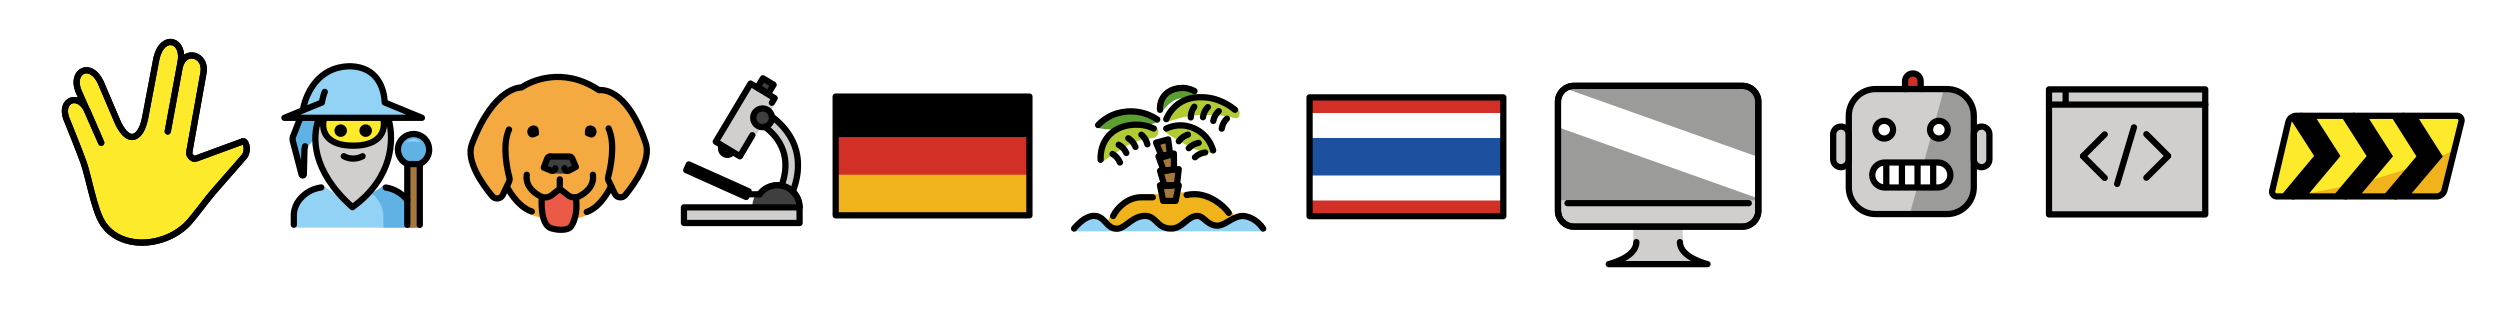 <?xml version="1.0" encoding="UTF-8" standalone="no"?>
<!-- Created with Inkscape (http://www.inkscape.org/) -->

<svg
   width="800"
   height="100"
   viewBox="0 0 800 100"
   version="1.1"
   id="svg5"
   inkscape:version="1.1.1 (3bf5ae0d25, 2021-09-20)"
   sodipodi:docname="logo.svg"
   xmlns:inkscape="http://www.inkscape.org/namespaces/inkscape"
   xmlns:sodipodi="http://sodipodi.sourceforge.net/DTD/sodipodi-0.dtd"
   xmlns="http://www.w3.org/2000/svg"
   xmlns:svg="http://www.w3.org/2000/svg">
  <sodipodi:namedview
     id="namedview7"
     pagecolor="#505050"
     bordercolor="#ffffff"
     borderopacity="1"
     inkscape:pageshadow="0"
     inkscape:pageopacity="0"
     inkscape:pagecheckerboard="1"
     inkscape:document-units="px"
     showgrid="false"
     showguides="true"
     inkscape:guide-bbox="true"
     fit-margin-top="0"
     fit-margin-left="0"
     fit-margin-right="0"
     fit-margin-bottom="0"
     inkscape:zoom="0.64"
     inkscape:cx="312.5"
     inkscape:cy="446.875"
     inkscape:window-width="1868"
     inkscape:window-height="1016"
     inkscape:window-x="52"
     inkscape:window-y="27"
     inkscape:window-maximized="1"
     inkscape:current-layer="layer1">
    <sodipodi:guide
       position="-591.691,141.388"
       orientation="0,-1"
       id="guide2158" />
    <sodipodi:guide
       position="-1051.978,253.589"
       orientation="1,0"
       id="guide2160" />
    <sodipodi:guide
       position="-1.2811116e-05,50"
       orientation="0,1"
       id="guide2163"
       inkscape:label=""
       inkscape:locked="false"
       inkscape:color="rgb(0,0,255)" />
  </sodipodi:namedview>
  <defs
     id="defs2" />
  <g
     inkscape:label="Background"
     inkscape:groupmode="layer"
     id="layer1"
     style="display:inline"
     transform="translate(-2608.975,-882.875)">
    <rect
       style="fill:#ffffff;stroke-width:0.765"
       id="rect618"
       width="800"
       height="100"
       x="2608.975"
       y="882.875" />
  </g>
  <g
     inkscape:groupmode="layer"
     id="layer2"
     inkscape:label="Logos"
     style="display:inline"
     transform="translate(-2608.975,-882.875)">
    <g
       inkscape:groupmode="layer"
       id="layer4"
       inkscape:label="Logos 2" />
    <g
       inkscape:groupmode="layer"
       id="layer3"
       inkscape:label="Logos 1">
      <g
         id="g30"
         transform="translate(2871.393,896.777)"
         style="display:inline">
        <g
           id="color">
          <rect
             x="5"
             y="17"
             width="62"
             height="38"
             fill="#f1b31c"
             id="rect9" />
          <rect
             x="5"
             y="30"
             width="62"
             height="12"
             fill="#d22f27"
             id="rect11" />
          <rect
             x="5"
             y="17"
             width="62"
             height="13"
             id="rect13" />
        </g>
        <g
           id="line">
          <rect
             x="5"
             y="17"
             width="62"
             height="38"
             fill="none"
             stroke="#000000"
             stroke-linecap="round"
             stroke-linejoin="round"
             stroke-width="2"
             id="rect16" />
        </g>
      </g>
      <g
         id="g56"
         transform="translate(3023.032,897.035)"
         style="display:inline">
        <g
           id="color-3">
          <rect
             x="5"
             y="17"
             width="62"
             height="38"
             fill="#ffffff"
             id="rect32" />
          <rect
             x="5"
             y="30"
             width="62"
             height="12"
             fill="#1e50a0"
             id="rect34" />
          <rect
             x="5"
             y="50"
             width="62"
             height="5"
             fill="#d22f27"
             id="rect36" />
          <rect
             x="5"
             y="17"
             width="62"
             height="5"
             fill="#d22f27"
             id="rect38" />
        </g>
        <g
           id="line-6">
          <rect
             x="5"
             y="17"
             width="62"
             height="38"
             fill="none"
             stroke="#000000"
             stroke-linecap="round"
             stroke-linejoin="round"
             stroke-width="2"
             id="rect41" />
        </g>
      </g>
      <g
         id="g175"
         transform="translate(2947.178,901.007)"
         style="display:inline">
        <g
           id="color-7">
          <path
             fill="#f1b31c"
             stroke="#f1b31c"
             stroke-linecap="round"
             stroke-linejoin="round"
             stroke-miterlimit="10"
             stroke-width="1.8"
             d="m 55,50 c -1.532,-2.298 -6,-6 -11,-6 -1,0 -1.648,0.107 -2.474,0.252 L 30.688,45 c -1.462,0 -2.839,0 -3.688,0 -4.123,0 -7.518,3.036 -9,6 0,0 -0.953,1.696 -0.755,2.23 C 17.346,53.502 18,53.417 18,53.417 h 37.833 c 0,0 1.75,0.5 0.917,-1 C 55.917,50.917 55,50 55,50 Z"
             id="path58" />
          <path
             fill="#92d3f5"
             stroke="#92d3f5"
             stroke-linecap="round"
             stroke-linejoin="round"
             stroke-miterlimit="10"
             stroke-width="1.8"
             d="m 66,55 c -2,-3 -5.215,-4.218 -7,-4 -3.454,0.423 -5.605,3.647 -8.5,3 -3.069,-0.686 -3.567,-3.328 -6,-3 -3.005,0.405 -4.338,4.018 -8,4 C 36.114,54.998 35.196,54.993 34.167,54.546 31.556,53.411 31.111,50.575 27.5,51 c -4.053,0.477 -5.909,4.591 -9,4 -2.697,-0.516 -3.112,-3.538 -6,-4 -2.662,-0.426 -5.258,1.97 -7,4 z"
             id="path60" />
          <path
             fill="#5c9e31"
             stroke="#5c9e31"
             stroke-linecap="round"
             stroke-linejoin="round"
             stroke-miterlimit="10"
             stroke-width="1.8"
             d="m 44,11 c -0.69,-0.365 -2.14,-1.036 -4,-1 -0.721,0.014 -4.172,0.183 -6,3 -1.058,1.63 -1.045,3.316 -1,4 0,0 2.705,-3.876 5.896,-4.458 2.182,-0.398 3.456,-0.457 4.317,-0.646 C 44.109,11.7 44.264,11.139 44,11 Z"
             id="path62" />
          <path
             fill="#5c9e31"
             stroke="#5c9e31"
             stroke-linecap="round"
             stroke-linejoin="round"
             stroke-miterlimit="10"
             stroke-width="1.8"
             d="m 32.12,20.097 c -1.296,-0.862 -3.426,-2.007 -6.256,-2.421 -1.291,-0.189 -5.65,-0.654 -9.861,1.938 -1.276,0.785 -2.198,1.642 -2.798,2.274 0,0 6.985,2.029 18.915,-1.791"
             id="path64" />
          <path
             fill="#b1cc33"
             stroke="#b1cc33"
             stroke-linecap="round"
             stroke-linejoin="round"
             stroke-miterlimit="10"
             stroke-width="1.8"
             d="M 57,17 C 55.996,16.228 55.276,15.72 53.965,15.027 52.841,14.434 50.394,13.13 47,13 c -1.568,-0.06 -4.873,-0.194 -8,2 -2.466,1.73 -3.574,3.982 -4,5 0,0 4.708,-1.458 6.125,-1.667 1.417,-0.208 4.079,-0.605 5.625,-0.605 1.571,0 3.709,-0.02 5.542,0.188 1.833,0.208 3.413,0.424 4.238,0.742 0.671,0.259 0.977,0.384 1.063,-0.423 C 57.617,18.003 57.552,17.425 57,17 Z"
             id="path66" />
          <path
             fill="#b1cc33"
             stroke="#b1cc33"
             stroke-linecap="round"
             stroke-linejoin="round"
             stroke-miterlimit="10"
             stroke-width="1.8"
             d="m 50,30 c -0.299,-1.051 -1.058,-3.151 -3,-5 -0.619,-0.589 -3.124,-2.834 -7,-3 -2.297,-0.098 -4.081,0.576 -5,1 0,0 0.847,1.03 2.486,1.953 1.639,0.922 5.098,3.163 7.223,3.939 C 46.833,29.667 48.5,29.792 50,30"
             id="path68" />
          <path
             fill="#b1cc33"
             stroke="#b1cc33"
             stroke-linecap="round"
             stroke-linejoin="round"
             stroke-miterlimit="10"
             stroke-width="1.8"
             d="m 31,23 c -0.694,-0.224 -1.712,-0.751 -3,-1 -3.555,-0.686 -8.99,-0.052 -12,4 -1.968,2.65 -2.058,5.629 -2,7 0,0 2.547,-1.916 6.833,-4.555 4.039,-2.488 5.756,-2.676 9.782,-3.314 C 32.062,24.902 31.655,23.211 31,23 Z"
             id="path70" />
          <polygon
             fill="#a57939"
             stroke="none"
             stroke-linecap="round"
             stroke-linejoin="round"
             stroke-miterlimit="10"
             stroke-width="2"
             points="36.257,31.485 33.681,32.175 31.743,27.518 35.607,26.482 "
             id="polygon72" />
          <polygon
             fill="#a57939"
             stroke="none"
             stroke-linecap="round"
             stroke-linejoin="round"
             stroke-miterlimit="10"
             stroke-width="2"
             points="37.486,36.069 34.203,36.648 32.514,31.868 37.438,31 "
             id="polygon74" />
          <polygon
             fill="#a57939"
             stroke="none"
             stroke-linecap="round"
             stroke-linejoin="round"
             stroke-miterlimit="10"
             stroke-width="2"
             points="38.428,41.068 34.443,41.417 33.011,36.523 38.989,36 "
             id="polygon76" />
          <polygon
             fill="#a57939"
             stroke="none"
             stroke-linecap="round"
             stroke-linejoin="round"
             stroke-miterlimit="10"
             stroke-width="2"
             points="37.995,46.157 33.995,46.157 32.995,41.157 38.995,41.157 "
             id="polygon78" />
        </g>
        <g
           id="hair" />
        <g
           id="skin" />
        <g
           id="skin-shadow" />
        <g
           id="line-5">
          <polygon
             fill="none"
             stroke="#000000"
             stroke-linecap="round"
             stroke-linejoin="round"
             stroke-miterlimit="10"
             stroke-width="2"
             points="36.257,31.485 33.681,32.175 31.743,27.518 35.607,26.482 "
             id="polygon84" />
          <polygon
             fill="none"
             stroke="#000000"
             stroke-linecap="round"
             stroke-linejoin="round"
             stroke-miterlimit="10"
             stroke-width="2"
             points="37.486,36.069 34.203,36.648 32.514,31.868 37.438,31 "
             id="polygon86" />
          <path
             fill="none"
             stroke="#000000"
             stroke-linecap="round"
             stroke-linejoin="round"
             stroke-miterlimit="10"
             stroke-width="2"
             d="m 5.5,55 c 1.742,-2.03 4.338,-4.426 7,-4 2.888,0.462 3.303,3.484 6,4 3.091,0.591 4.947,-3.523 9,-4 3.611,-0.425 4.056,2.411 6.667,3.546 1.03,0.448 1.947,0.453 2.333,0.454 3.662,0.018 4.995,-3.595 8,-4 2.433,-0.328 2.931,2.314 6,3 2.895,0.647 5.046,-2.577 8.5,-3 1.785,-0.218 5,1 7,4"
             id="path88" />
          <path
             fill="none"
             stroke="#000000"
             stroke-linecap="round"
             stroke-linejoin="round"
             stroke-miterlimit="10"
             stroke-width="2"
             d="M 41.526,44.252 C 42.352,44.108 43,44 44,44 c 5,0 9.468,3.702 11,6"
             id="path90" />
          <path
             fill="none"
             stroke="#000000"
             stroke-linecap="round"
             stroke-linejoin="round"
             stroke-miterlimit="10"
             stroke-width="2"
             d="m 18,51 c 1.482,-2.964 4.877,-6 9,-6 0.849,0 2.226,0 3.688,0"
             id="path92" />
          <path
             fill="none"
             stroke="#000000"
             stroke-linecap="round"
             stroke-linejoin="round"
             stroke-miterlimit="10"
             stroke-width="2"
             d="m 14,33 c -0.058,-1.371 0.032,-4.35 2,-7 3.01,-4.052 8.445,-4.686 12,-4 1.288,0.249 2.311,0.667 3,1"
             id="path94" />
          <polygon
             fill="none"
             stroke="#000000"
             stroke-linecap="round"
             stroke-linejoin="round"
             stroke-miterlimit="10"
             stroke-width="2"
             points="38.428,41.068 34.443,41.417 33.011,36.523 38.989,36 "
             id="polygon96" />
          <path
             fill="none"
             stroke="#000000"
             stroke-linecap="round"
             stroke-linejoin="round"
             stroke-miterlimit="10"
             stroke-width="2"
             d="m 35,20 c 0.426,-1.018 1.534,-3.27 4,-5 3.127,-2.194 6.432,-2.06 8,-2 3.394,0.13 5.876,1.407 7,2 1.312,0.693 2.315,1.435 3,2"
             id="path98" />
          <path
             fill="none"
             stroke="#000000"
             stroke-linecap="round"
             stroke-linejoin="round"
             stroke-miterlimit="10"
             stroke-width="2"
             d="m 32.12,20.097 c -1.296,-0.862 -3.426,-2.007 -6.256,-2.421 -1.291,-0.189 -5.65,-0.654 -9.861,1.938 -1.276,0.785 -2.198,1.642 -2.798,2.274"
             id="path100" />
          <path
             fill="none"
             stroke="#000000"
             stroke-linecap="round"
             stroke-linejoin="round"
             stroke-miterlimit="10"
             stroke-width="2"
             d="m 44,11 c -0.713,-0.388 -2.14,-1.036 -4,-1 -0.721,0.014 -4.172,0.183 -6,3 -1.058,1.63 -1.045,3.316 -1,4"
             id="path102" />
          <path
             fill="none"
             stroke="#000000"
             stroke-linecap="round"
             stroke-linejoin="round"
             stroke-miterlimit="10"
             stroke-width="2"
             d="m 35,23 c 0.919,-0.424 2.703,-1.098 5,-1 3.876,0.166 6.381,2.411 7,3 1.942,1.849 2.701,3.949 3,5"
             id="path104" />
          <path
             fill="none"
             stroke="#000000"
             stroke-linecap="round"
             stroke-linejoin="round"
             stroke-miterlimit="10"
             stroke-width="2"
             d="M 28.955,28.029 C 28.832,27.527 28.577,26.77 28.015,26 27.687,25.551 27.34,25.215 27.045,24.971"
             id="path106" />
          <path
             fill="none"
             stroke="#000000"
             stroke-linecap="round"
             stroke-linejoin="round"
             stroke-miterlimit="10"
             stroke-width="2"
             d="M 25.146,28.891 C 24.959,28.41 24.607,27.692 23.95,27.003 23.566,26.6 23.178,26.312 22.854,26.109"
             id="path108" />
          <path
             fill="none"
             stroke="#000000"
             stroke-linecap="round"
             stroke-linejoin="round"
             stroke-miterlimit="10"
             stroke-width="2"
             d="m 22.225,30.822 c -0.215,-0.47 -0.608,-1.166 -1.305,-1.816 -0.406,-0.379 -0.811,-0.644 -1.146,-0.829"
             id="path110" />
          <path
             fill="none"
             stroke="#000000"
             stroke-linecap="round"
             stroke-linejoin="round"
             stroke-miterlimit="10"
             stroke-width="2"
             d="M 20.183,33.86 C 19.983,33.384 19.612,32.676 18.936,32.004 18.542,31.612 18.146,31.334 17.817,31.14"
             id="path112" />
          <path
             fill="none"
             stroke="#000000"
             stroke-linecap="round"
             stroke-linejoin="round"
             stroke-miterlimit="10"
             stroke-width="2"
             d="m 42.845,19.44 c 9e-4,-0.517 0.07,-1.313 0.434,-2.193 0.213,-0.513 0.47,-0.923 0.699,-1.229"
             id="path114" />
          <path
             fill="none"
             stroke="#000000"
             stroke-linecap="round"
             stroke-linejoin="round"
             stroke-miterlimit="10"
             stroke-width="2"
             d="m 46.75,19.378 c 0.068,-0.512 0.241,-1.292 0.717,-2.118 0.278,-0.481 0.587,-0.853 0.854,-1.127"
             id="path116" />
          <path
             fill="none"
             stroke="#000000"
             stroke-linecap="round"
             stroke-linejoin="round"
             stroke-miterlimit="10"
             stroke-width="2"
             d="m 50.044,20.565 c 0.098,-0.508 0.315,-1.276 0.839,-2.073 0.305,-0.464 0.636,-0.818 0.918,-1.076"
             id="path118" />
          <path
             fill="none"
             stroke="#000000"
             stroke-linecap="round"
             stroke-linejoin="round"
             stroke-miterlimit="10"
             stroke-width="2"
             d="m 52.746,23.035 c 0.082,-0.51 0.275,-1.286 0.773,-2.098 0.291,-0.474 0.609,-0.837 0.883,-1.104"
             id="path120" />
          <polygon
             fill="none"
             stroke="#000000"
             stroke-linecap="round"
             stroke-linejoin="round"
             stroke-miterlimit="10"
             stroke-width="2"
             points="37.995,46.157 33.995,46.157 32.995,41.157 38.995,41.157 "
             id="polygon122" />
          <path
             fill="none"
             stroke="#000000"
             stroke-linecap="round"
             stroke-linejoin="round"
             stroke-miterlimit="10"
             stroke-width="2"
             d="m 39.009,27.062 c 0.304,-0.418 0.826,-1.023 1.637,-1.523 0.473,-0.292 0.922,-0.472 1.287,-0.587"
             id="path124" />
          <path
             fill="none"
             stroke="#000000"
             stroke-linecap="round"
             stroke-linejoin="round"
             stroke-miterlimit="10"
             stroke-width="2"
             d="m 42.209,29.3 c 0.356,-0.375 0.952,-0.907 1.822,-1.297 0.507,-0.227 0.976,-0.348 1.352,-0.414"
             id="path126" />
          <path
             fill="none"
             stroke="#000000"
             stroke-linecap="round"
             stroke-linejoin="round"
             stroke-miterlimit="10"
             stroke-width="2"
             d="m 44.184,32.191 c 0.377,-0.354 1.003,-0.85 1.894,-1.188 0.519,-0.198 0.994,-0.29 1.374,-0.334"
             id="path128" />
        </g>
      </g>
      <g
         id="g219"
         transform="translate(3103.363,899.396)"
         style="display:inline">
        <g
           id="color-35">
          <path
             fill="#d0cfce"
             stroke="none"
             d="m 44.183,60.958 c 0,4.958 7.84,7.042 7.84,7.042 H 36.403 36.023 20.403 c 0,0 7.84,-2.083 7.84,-7.042 v -4.934 h 15.778 z"
             id="path177" />
          <path
             fill="#9b9b9a"
             stroke="none"
             stroke-linecap="round"
             stroke-linejoin="round"
             stroke-miterlimit="10"
             stroke-width="2"
             d="M 63.194,56 H 9.232 C 6.43,56 4.158,53.728 4.158,50.925 V 16.033 c 0,-2.803 2.272,-5.075 5.075,-5.075 h 53.962 c 2.803,0 5.075,2.272 5.075,5.075 V 50.925 C 68.269,53.728 65.997,56 63.194,56 Z"
             id="path179" />
          <path
             fill="#ffffff"
             stroke="none"
             d="M 67.547,46.721 4.213,24.201 V 14.743 c 0,-1.845 1.827,-3.135 3.566,-2.517 l 59.768,21.253 z"
             id="path181" />
          <path
             fill="#d0cfce"
             stroke="none"
             stroke-linecap="round"
             stroke-linejoin="round"
             stroke-miterlimit="10"
             stroke-width="0.919"
             d="m 68.269,47.563 c 0,0 0.169,4.856 -1.55,6.83 -1.719,1.975 -0.722,1.603 -3.525,1.603 H 9.232 c -2.803,0 -4.164,-1.852 -4.164,-2.443 L 4.158,47.563"
             id="path183" />
        </g>
        <g
           id="hair-6" />
        <g
           id="skin-2" />
        <g
           id="skin-shadow-9" />
        <g
           id="line-1">
          <path
             fill="none"
             stroke="#000000"
             stroke-linecap="round"
             stroke-linejoin="round"
             stroke-miterlimit="10"
             stroke-width="2"
             d="M 63.194,56 H 9.232 C 6.43,56 4.158,53.728 4.158,50.925 V 16.033 c 0,-2.803 2.272,-5.075 5.075,-5.075 h 53.962 c 2.803,0 5.075,2.272 5.075,5.075 V 50.925 C 68.269,53.728 65.997,56 63.194,56 Z"
             id="path189" />
          <path
             fill="none"
             stroke="#000000"
             stroke-linecap="round"
             stroke-linejoin="round"
             stroke-miterlimit="10"
             stroke-width="0.919"
             d="m 68.269,47.563 c 0,0 0.169,4.856 -1.55,6.83 -1.719,1.975 -0.722,1.603 -3.525,1.603 H 9.232 c -2.803,0 -4.164,-1.852 -4.164,-2.443 L 4.158,47.563"
             id="path191" />
          <path
             fill="none"
             stroke="#000000"
             stroke-linecap="round"
             stroke-linejoin="round"
             stroke-miterlimit="10"
             stroke-width="2"
             d="M 63.194,56 H 9.232 C 6.43,56 4.158,53.728 4.158,50.925 V 16.033 c 0,-2.803 2.272,-5.075 5.075,-5.075 h 53.962 c 2.803,0 5.075,2.272 5.075,5.075 V 50.925 C 68.269,53.728 65.997,56 63.194,56 Z"
             id="path193" />
          <line
             x1="7.213"
             x2="65.213"
             y1="48.492"
             y2="48.492"
             fill="none"
             stroke="#000000"
             stroke-linecap="round"
             stroke-linejoin="round"
             stroke-miterlimit="10"
             stroke-width="2"
             id="line195" />
          <path
             fill="none"
             stroke="#000000"
             stroke-linecap="round"
             stroke-linejoin="round"
             stroke-miterlimit="10"
             stroke-width="2"
             d="m 43.183,60.958 c 0,4.958 8.84,7.042 8.84,7.042 H 36.403 36.023 20.403 c 0,0 8.84,-2.083 8.84,-7.042"
             id="path197" />
        </g>
      </g>
      <g
         id="g291"
         transform="translate(2685.995,894.775)"
         style="display:inline">
        <g
           id="color-2">
          <path
             fill="#92d3f5"
             d="M 58,25.7 46.1,20.9 C 45.9,16.6 44.2,9.6 35.5,9.3 c -12,0 -14.6,11 -14.6,11 l -1,2 -0.6,1.2 -5.3,2.2"
             id="path221" />
          <path
             fill="#61b2e4"
             d="M 19.086,25.7 16.8,31.4 c -0.311,0.583 -0.383,1.265 -0.2,1.9 L 19.5,44 c 0.056,0.193 0.259,0.304 0.452,0.248 C 20.072,44.213 20.165,44.12 20.2,44 l 0.2,-7.7 0.6,-0.6 1,-1.3 8,-8.8"
             id="path223" />
          <path
             fill="#92d3f5"
             d="m 17,60.949 v -4 c 0,-4.994 4.641,-9.335 9.633,-9.335 6,5 12.997,4.918 18.997,-0.082 4.994,0 9.369,4.423 9.369,9.418 v 4"
             id="path225" />
          <path
             fill="#61b2e4"
             d="M 45.662,60.949 V 56.937 C 45.522,54.306 44.014,51.575 41.96,49.924 42.955,49.37 44.636,48.361 45.631,47.531 50.625,47.531 55,51.955 55,56.949 v 4"
             id="path227" />
          <path
             fill="#61b2e4"
             d="m 53.368,40.539 c -2.544,-1.075 -3.735,-4.008 -2.66,-6.552 1.075,-2.544 4.008,-3.735 6.552,-2.66 2.544,1.075 3.735,4.008 2.66,6.552 -0.448,1.06 -1.248,1.933 -2.265,2.472"
             id="path229" />
          <path
             fill="#92d3f5"
             d="m 55.315,32.472 c -0.879,0.137 -1.695,0.538 -2.34,1.15 1.541,-0.347 3.139,-0.347 4.68,0 -0.645,-0.612 -1.461,-1.013 -2.34,-1.15 z"
             id="path231" />
          <polyline
             fill="#a57939"
             points="57.314,61 57.314,40.539 53.314,40.539 53.314,61"
             id="polyline233" />
        </g>
        <g
           id="hair-7">
          <path
             fill="#d0cfce"
             d="M 35.758,54.396 C 49.179,44.703 48.852,32.249 47.458,26.814 h -1.7 c 0,0 1.581,7.897 -9.758,7.897 -11.339,0 -9.496,-7.897 -9.496,-7.897 h -1.746 c -1.602,4.745 -2.397,15.674 11,27.583 z"
             id="path236" />
        </g>
        <g
           id="skin-0">
          <path
             fill="#fcea2b"
             d="m 45.758,25.814 c 0,0 1.581,8.897 -9.758,8.897 -11.339,0 -9.496,-8.897 -9.496,-8.897"
             id="path239" />
        </g>
        <g
           id="line-9">
          <path
             fill="none"
             stroke="#000000"
             stroke-linecap="round"
             stroke-linejoin="round"
             stroke-width="2"
             d="M 19.086,25.8 16.9,31.4 c -0.311,0.583 -0.383,1.265 -0.2,1.9 L 19.5,44 c 0.056,0.193 0.259,0.304 0.452,0.248 C 20.072,44.213 20.165,44.12 20.2,44 l 0.2,-7.7 c 0.01,-0.473 0.077,-0.943 0.2,-1.4"
             id="path242" />
          <path
             fill="none"
             stroke="#000000"
             stroke-linecap="round"
             stroke-linejoin="round"
             stroke-width="2"
             d="m 26.9,17.5 c -0.424,1.097 -0.726,2.237 -0.9,3.4 v 0 L 14,25.8 H 58 L 46.1,20.9 C 45.9,16.6 43.9,9.6 35.2,9.3 22.2,9.3 20,22.8 20,22.8"
             id="path244" />
          <path
             fill="none"
             stroke="#000000"
             stroke-linecap="round"
             stroke-linejoin="round"
             stroke-width="2"
             d="m 53.368,40.59 c -2.544,-1.075 -3.735,-4.008 -2.66,-6.552 1.075,-2.544 4.008,-3.735 6.552,-2.66 2.544,1.075 3.735,4.008 2.66,6.552 -0.448,1.06 -1.248,1.933 -2.265,2.472"
             id="path246" />
          <polyline
             fill="none"
             stroke="#000000"
             stroke-linecap="round"
             stroke-linejoin="round"
             stroke-width="2"
             points="57.314,60.051 57.314,40.605 53.314,40.605 53.314,60.051"
             id="polyline248" />
          <path
             fill="none"
             stroke="#000000"
             stroke-linecap="round"
             stroke-linejoin="round"
             stroke-width="2"
             d="m 46.44,48.109 c 2.707,0.407 5.272,1.925 6.876,4.06"
             id="path250" />
          <path
             fill="none"
             stroke="#000000"
             stroke-linecap="round"
             stroke-linejoin="round"
             stroke-width="2"
             d="m 17,60 v -3 c 0,-4.582 4.216,-8.333 8.768,-8.92"
             id="path252" />
          <path
             d="m 42,29.9 c 0,1.1 -0.9,2 -2,2 -1.1,0 -2,-0.9 -2,-2 0,-1.1 0.9,-2 2,-2 1.1,0 2,0.9 2,2"
             id="path254" />
          <path
             d="m 34,29.9 c 0,1.1 -0.9,2 -2,2 -1.1,0 -2,-0.9 -2,-2 0,-1.1 0.9,-2 2,-2 1.1,0 2,0.9 2,2"
             id="path256" />
          <path
             fill="none"
             stroke="#000000"
             stroke-linecap="round"
             stroke-linejoin="round"
             stroke-width="2"
             d="m 33,38.1 c 1.9,1 4.1,1 6,0"
             id="path258" />
          <path
             fill="none"
             stroke="#000000"
             stroke-linecap="round"
             stroke-linejoin="round"
             stroke-width="2"
             d="M 35.758,54.396 C 49.179,44.703 48.852,32.249 47.458,26.814 h -1.7 c 0,0 1.581,7.897 -9.758,7.897 -11.339,0 -9.496,-7.897 -9.496,-7.897 h -1.746 c -1.602,4.745 -2.397,15.674 11,27.583 z"
             id="path260" />
        </g>
      </g>
      <g
         id="g350"
         transform="translate(2810.861,894.25)"
         style="display:inline">
        <g
           id="color-36">
          <path
             fill="#d0cfce"
             d="M 34.876,39.625 A 0.996,0.996 0 0 1 34.358,39.48 L 26.659,34.821 A 1.001,1.001 0 0 1 26.318,33.452 L 37.435,14.867 a 1,1 0 0 1 1.376,-0.342 l 7.7,4.659 a 1.001,1.001 0 0 1 0.338,1.373 c 0,0 -6.846,11.367 -7.127,11.842 l -3.986,6.735 a 0.995,0.995 0 0 1 -0.617,0.46 0.981,0.981 0 0 1 -0.243,0.03 z"
             id="path293" />
          <polygon
             fill="#3f3f3f"
             points="42.244,13.68 45.666,15.751 43.622,19.152 40.199,17.081 "
             id="polygon295" />
          <rect
             x="16.976"
             y="54.983"
             width="37"
             height="5"
             fill="#d0cfce"
             id="rect297" />
          <path
             fill="#d0cfce"
             d="M 51.833,50.909 A 1.004,1.004 0 0 1 51.37,50.796 L 47.775,48.917 a 1,1 0 0 1 -0.487,-1.197 l 0.245,-0.75 c 3.007,-9.193 -1.977,-14.56 -5.215,-16.941 a 1,1 0 0 1 -0.236,-1.364 l 2.203,-3.271 a 0.999,0.999 0 0 1 0.66,-0.427 1.01,1.01 0 0 1 0.765,0.183 c 4.59,3.407 11.67,11.014 7.526,23.685 l -0.453,1.385 a 1.001,1.001 0 0 1 -0.95,0.69 z"
             id="path299" />
          <circle
             cx="42.138"
             cy="26.325"
             r="3"
             fill="#3f3f3f"
             id="circle301" />
          <path
             fill="#3f3f3f"
             d="m 54.959,54.983 a 8.064,8.064 0 0 0 -16.128,0 z"
             id="path303" />
        </g>
        <g
           id="line-0">
          <path
             fill="none"
             stroke="#000000"
             stroke-linecap="round"
             stroke-linejoin="round"
             stroke-width="2"
             d="M 32.265,37.581 A 1.894,1.894 0 0 1 29.832,37.862 2.001,2.001 0 0 1 28.953,35.568"
             id="path306" />
          <polyline
             fill="none"
             stroke="#000000"
             stroke-linecap="round"
             stroke-linejoin="round"
             stroke-width="2"
             points="38.862 31.891 34.876 38.625 27.176 33.966 38.293 15.38 45.993 20.039 45.114 21.492"
             id="polyline308" />
          <rect
             x="26.703"
             y="35.954"
             width="2"
             height="21"
             transform="rotate(-65.852,27.702,46.453)"
             fill="none"
             stroke="#000000"
             stroke-linecap="round"
             stroke-linejoin="round"
             stroke-width="2"
             id="rect310" />
          <rect
             x="16.976"
             y="54.983"
             width="37"
             height="5"
             fill="none"
             stroke="#000000"
             stroke-linecap="round"
             stroke-linejoin="round"
             stroke-width="2"
             id="rect312" />
          <rect
             x="41.478"
             y="14.112"
             width="3.264"
             height="4"
             transform="rotate(-58.824,43.11,16.112)"
             fill="none"
             stroke="#000000"
             stroke-linecap="round"
             stroke-linejoin="round"
             stroke-width="2"
             id="rect314" />
          <path
             fill="none"
             stroke="#000000"
             stroke-linecap="round"
             stroke-linejoin="round"
             stroke-width="2"
             d="m 41.182,50.799 a 7.081,7.081 0 0 1 12.794,4.184"
             id="path316" />
          <line
             x1="37.261"
             x2="41.182"
             y1="50.799"
             y2="50.799"
             fill="none"
             stroke="#000000"
             stroke-linecap="round"
             stroke-linejoin="round"
             stroke-width="2"
             id="line318" />
          <path
             fill="none"
             stroke="#000000"
             stroke-linecap="round"
             stroke-linejoin="round"
             stroke-width="2"
             d="m 48.238,48.03 0.245,-0.75 c 3.204,-9.796 -2.122,-15.52 -5.572,-18.057"
             id="path320" />
          <path
             fill="none"
             stroke="#000000"
             stroke-linecap="round"
             stroke-linejoin="round"
             stroke-width="2"
             d="m 45.114,25.952 c 4.302,3.193 11.134,10.453 7.172,22.572 l -0.453,1.385"
             id="path322" />
          <circle
             cx="42.138"
             cy="26.325"
             r="3"
             fill="none"
             stroke="#000000"
             stroke-linecap="round"
             stroke-linejoin="round"
             stroke-width="2"
             id="circle324" />
        </g>
      </g>
      <g
         id="g406"
         transform="translate(2751.91,895.956)"
         style="display:inline">
        <g
           id="color-6">
          <path
             fill="#f4aa41"
             stroke="none"
             d="m 23.5,14.585 -4.5,1.75 -7.25,8.5 -4.5,10.75 2,5.25 c 1.255,3.791 3.523,7.183 7.25,10 L 19,47.502 c 0,0 3.822,7.71 10.738,8.96 0,0 10.262,1.936 15.595,-0.876 3.42,-1.804 4.417,-4.417 4.417,-4.417 l 3.417,-3.417 1.583,2.333 2.083,-0.083 5.417,-7.25 1.75,-5.417 -0.167,-4.5 -2.333,-5.5 -4.833,-7.417 c 0,0 -2.667,-4.917 -8.167,-3.917 0,0 -6.5,-4.833 -11.833,-4.083 -5.333,0.75 -4.583,-1.25 -13.167,2.667 z"
             id="path352" />
          <polygon
             fill="#ea5a47"
             stroke="none"
             points="36,47.252 32.917,49.669 30.417,49.669 30.333,53.502 31.083,57.002 32.167,58.919 35,60.419 39.583,59.836 41.167,58.086 42.167,53.836 41.917,49.836 39.917,50.086 "
             id="polygon354" />
          <polygon
             fill="#3f3f3f"
             stroke="none"
             points="34.333,42.419 38.667,42.586 41.583,40.336 39.833,37.086 32.5,36.919 30.917,40.669 33.083,41.919 "
             id="polygon356" />
        </g>
        <g
           id="hair-2" />
        <g
           id="skin-6" />
        <g
           id="skin-shadow-1" />
        <g
           id="line-8">
          <path
             fill="#000000"
             stroke="none"
             d="m 29.506,30.109 c 0,0 -1.805,1.242 -2.748,0.668 -0.943,-0.575 -1.242,-1.805 -0.668,-2.748 0.575,-0.943 1.805,-1.242 2.748,-0.668 0.943,0.575 0.668,2.748 0.668,2.748 z"
             id="path362" />
          <path
             fill="none"
             stroke="#000000"
             stroke-linecap="round"
             stroke-linejoin="round"
             stroke-miterlimit="10"
             stroke-width="2"
             d="m 33.109,37.006 h 6.146 c 0.401,0 0.763,0.24 0.92,0.609 l 1.158,2.724 -2.179,1.146 c -0.616,0.324 -1.365,-0.065 -1.457,-0.754"
             id="path364" />
          <path
             fill="none"
             stroke="#000000"
             stroke-linecap="round"
             stroke-linejoin="round"
             stroke-miterlimit="10"
             stroke-width="2"
             d="m 34.761,40.763 c -0.113,0.627 -0.776,0.99 -1.365,0.747 l -2.313,-0.952 1.09,-2.904 c 0.146,-0.39 0.519,-0.649 0.936,-0.649"
             id="path366" />
          <path
             fill="none"
             stroke="#000000"
             stroke-linecap="round"
             stroke-linejoin="round"
             stroke-miterlimit="10"
             stroke-width="2"
             d="m 30.436,50.027 c 0,0 -0.719,8.793 3.007,9.938 2.646,0.812 5.15,0.532 6.062,-0.25 0.875,-0.75 2.632,-4.474 1.827,-9.688"
             id="path368" />
          <path
             fill="#000000"
             stroke="none"
             d="m 44.264,30.109 c 0,0 1.805,1.242 2.748,0.668 0.943,-0.575 1.242,-1.805 0.668,-2.748 -0.575,-0.943 -1.805,-1.242 -2.748,-0.668 -0.943,0.575 -0.668,2.748 -0.668,2.748 z"
             id="path370" />
          <path
             fill="none"
             stroke="#000000"
             stroke-linecap="round"
             stroke-linejoin="round"
             stroke-miterlimit="10"
             stroke-width="2"
             d="m 25.625,42.839 c -0.475,3.602 2.234,5.75 4.285,6.841 1.197,0.637 2.651,0.518 3.718,-0.318 l 2.581,-2.023 2.581,2.023 c 1.067,0.836 2.521,0.955 3.718,0.318 2.05,-1.091 4.76,-3.239 4.285,-6.841"
             id="path372" />
          <path
             fill="none"
             stroke="#000000"
             stroke-linecap="round"
             stroke-linejoin="round"
             stroke-miterlimit="10"
             stroke-width="2"
             d="m 19.951,28.357 c -2.317,5.16 -0.508,13.025 0.119,15.376 0.122,0.457 0.075,0.935 -0.127,1.363 l -1.987,4.194 c -0.623,1.315 -2.393,1.553 -3.331,0.441 C 11.432,45.944 6.066,38.341 8.076,33.045 15.138,14.434 23.944,14.902 23.944,14.902 c 2.845,-1.934 13.104,-6.938 24.812,0.875 0,0 8.632,-1.718 14.938,16.938 1.804,5.336 -3.43,12.867 -6.551,16.644 -0.931,1.127 -2.716,0.894 -3.342,-0.427 l -1.974,-4.166 c -0.203,-0.427 -0.249,-0.906 -0.127,-1.363 0.627,-2.351 2.436,-10.216 0.119,-15.376"
             id="path374" />
          <path
             fill="none"
             stroke="#000000"
             stroke-linecap="round"
             stroke-linejoin="round"
             stroke-miterlimit="10"
             stroke-width="2"
             d="m 52.631,46.463 c 0,0 -3.078,6.722 -7.805,8.271"
             id="path376" />
          <path
             fill="none"
             stroke="#000000"
             stroke-linecap="round"
             stroke-linejoin="round"
             stroke-miterlimit="10"
             stroke-width="2"
             d="m 19.437,46.969 c 0,0 3.078,6.082 7.805,7.632"
             id="path378" />
          <line
             x1="36.208"
             x2="36.208"
             y1="47.339"
             y2="44.309"
             fill="none"
             stroke="#000000"
             stroke-linecap="round"
             stroke-linejoin="round"
             stroke-miterlimit="10"
             stroke-width="2"
             id="line380" />
        </g>
      </g>
      <g
         id="g432"
         transform="translate(2622.831,892.408)"
         style="display:inline">
        <g
           id="hair-79" />
        <g
           id="skin-20">
          <path
             fill="#fcea2b"
             d="m 39.822,32.522 4.009,-21.643 C 45.639,3.129 38.137,0.865 36.215,9.102 l -3.659,19.236 c -0.794,3.581 -1.886,5.141 -3.272,5.765 v 0 c -2.38,1.071 -4.57,-2.407 -5.594,-4.808 L 18.398,16.883 C 15.162,9.854 8.656,13.151 11.26,19.625 l 7.278,16.518 -1.288,-2.968 -3.163,-7.293 c -2.781,-5.865 -8.75,-3.521 -6.812,2.292 0,0 4.334,10.662 5.604,14.281 1.657,4.718 3.351,14.821 5.936,19.102 5.626,9.315 20.608,8.109 27.866,0 2.04,-2.28 5.637,-7.247 7.644,-9.556 2.789,-3.207 10.085,-11.535 10.085,-11.535 1.463,-2.158 0.328,-5.494 -0.801,-4.673 l -14.69,5.39 c -1.008,0.339 -1.666,-0.46 -2.09,-1.096 -0.309,-0.464 0.088,-2.053 0.207,-2.771 1.4,-7.814 2.799,-15.627 4.199,-23.441 1.195,-5.953 -6.117,-8.14 -7.575,-2.013"
             id="path409" />
        </g>
        <g
           id="skin-shadow-2" />
        <g
           id="color-37" />
        <g
           id="line-59">
          <path
             fill="none"
             stroke="#000000"
             stroke-linecap="round"
             stroke-linejoin="round"
             stroke-width="2"
             d="m 39.822,32.522 4.009,-21.643 C 45.639,3.129 38.137,0.865 36.215,9.102 l -3.659,19.236 c -0.794,3.581 -1.886,5.141 -3.272,5.765 v 0 c -2.38,1.071 -4.57,-2.407 -5.594,-4.808 L 18.398,16.883 C 15.162,9.854 8.656,13.151 11.26,19.625 l 7.278,16.518 -1.288,-2.968 -3.163,-7.293 c -2.781,-5.865 -8.75,-3.521 -6.812,2.292 0,0 4.334,10.662 5.604,14.281 1.657,4.718 3.351,14.821 5.936,19.102 5.626,9.315 20.608,8.109 27.866,0 2.04,-2.28 5.637,-7.247 7.644,-9.556 2.789,-3.207 10.085,-11.535 10.085,-11.535 1.463,-2.158 0.328,-5.494 -0.801,-4.673 l -14.69,5.39 c -1.008,0.339 -1.666,-0.46 -2.09,-1.096 -0.309,-0.464 0.088,-2.053 0.207,-2.771 1.4,-7.814 2.799,-15.627 4.199,-23.441 1.195,-5.953 -6.117,-8.14 -7.575,-2.013"
             id="path414" />
          <path
             fill="none"
             stroke="#000000"
             stroke-linecap="round"
             stroke-linejoin="round"
             stroke-width="2"
             d="m 39.822,32.522 4.009,-21.643 C 45.639,3.129 38.137,0.865 36.215,9.102 l -3.659,19.236 c -0.794,3.581 -1.886,5.141 -3.272,5.765 v 0 c -2.38,1.071 -4.57,-2.407 -5.594,-4.808 L 18.398,16.883 C 15.162,9.854 8.656,13.151 11.26,19.625 l 7.278,16.518 -1.288,-2.968 -3.163,-7.293 c -2.781,-5.865 -8.75,-3.521 -6.812,2.292 0,0 4.334,10.662 5.604,14.281 1.657,4.718 3.351,14.821 5.936,19.102 5.626,9.315 20.608,8.109 27.866,0 2.04,-2.28 5.637,-7.247 7.644,-9.556 2.789,-3.207 10.085,-11.535 10.085,-11.535 1.463,-2.158 0.328,-5.494 -0.801,-4.673 l -14.69,5.39 c -1.008,0.339 -1.666,-0.46 -2.09,-1.096 -0.309,-0.464 0.088,-2.053 0.207,-2.771 1.4,-7.814 2.799,-15.627 4.199,-23.441 1.195,-5.953 -6.117,-8.14 -7.575,-2.013"
             id="path416" />
        </g>
      </g>
      <g
         id="g515"
         transform="translate(3184.59,895.375)"
         style="display:inline">
        <g
           id="color-22">
          <path
             fill="#d22f27"
             d="m 34,16.112 v -2.511 c 0,-1.381 1.119,-2.5 2.5,-2.5 v 0 c 1.381,0 2.5,1.119 2.5,2.5 v 2.5"
             id="path434" />
          <path
             fill="#d0cfce"
             d="m 13.5,41.101 v 0 c -1.381,0 -2.5,-1.119 -2.5,-2.5 v -8 c 0,-1.381 1.119,-2.5 2.5,-2.5 v 0 c 1.381,0 2.5,1.119 2.5,2.5 v 8 c 0,1.381 -1.119,2.5 -2.5,2.5 z"
             id="path436" />
          <path
             fill="#d0cfce"
             d="m 58.5,41.101 v 0 c 1.381,0 2.5,-1.119 2.5,-2.5 v -8 c 0,-1.381 -1.119,-2.5 -2.5,-2.5 v 0 c -1.381,0 -2.5,1.119 -2.5,2.5 v 8 c 0,1.381 1.119,2.5 2.5,2.5 z"
             id="path438" />
          <path
             fill="#d0cfce"
             d="M 47.45,56.112 H 24.549 C 19.847,56.112 16,52.265 16,47.563 v -22.901 c 0,-4.702 3.847,-8.55 8.55,-8.55 h 22.901 c 4.702,0 8.55,3.847 8.55,8.55 v 22.901 c 0,4.702 -3.847,8.55 -8.55,8.55 z"
             id="path440" />
          <path
             fill="#9b9b9a"
             d="M 35.498,56.111 H 48.784 C 52.753,56.111 56,52.264 56,47.562 V 24.661 c 0,-4.702 -3.247,-8.55 -7.216,-8.55 h -2.353"
             id="path442" />
          <circle
             cx="44.835"
             cy="29.003"
             fill="#ffffff"
             id="ellipse444"
             r="2.834" />
          <circle
             cx="27.334"
             cy="29.002"
             fill="#ffffff"
             id="ellipse446"
             r="2.834" />
          <path
             fill="#ffffff"
             d="m 44.5,47.501 h -17 c -2.2,0 -4,-1.8 -4,-4 v 0 c 0,-2.2 1.8,-4 4,-4 h 17 c 2.2,0 4,1.8 4,4 v 0 c 0,2.2 -1.8,4 -4,4 z"
             id="path448" />
        </g>
        <g
           id="hair-8" />
        <g
           id="skin-9" />
        <g
           id="skin-shadow-7" />
        <g
           id="line-3">
          <path
             fill="none"
             stroke="#000000"
             stroke-linecap="round"
             stroke-linejoin="round"
             stroke-miterlimit="2"
             stroke-width="2"
             d="M 36.5,21.454"
             id="path454" />
          <path
             fill="none"
             stroke="#000000"
             stroke-linecap="round"
             stroke-linejoin="round"
             stroke-miterlimit="2"
             stroke-width="2"
             d="M 34,16.011 V 13.5 C 34,12.119 35.119,11 36.5,11 v 0 c 1.381,0 2.5,1.119 2.5,2.5 V 16"
             id="path456" />
          <path
             fill="none"
             stroke="#000000"
             stroke-linecap="round"
             stroke-linejoin="round"
             stroke-miterlimit="2"
             stroke-width="2"
             d="M 47.45,56 H 24.549 C 19.847,56 16,52.153 16,47.45 V 24.549 C 16,19.847 19.847,16 24.549,16 h 22.901 C 52.153,16 56,19.847 56,24.549 v 22.901 C 56,52.153 52.153,56 47.45,56 Z"
             id="path458" />
          <circle
             cx="44.835"
             cy="29.002"
             fill="none"
             stroke="#000000"
             stroke-linecap="round"
             stroke-linejoin="round"
             stroke-miterlimit="2"
             stroke-width="2"
             id="ellipse460"
             r="2.834" />
          <circle
             cx="27.334"
             cy="29.002"
             fill="none"
             stroke="#000000"
             stroke-linecap="round"
             stroke-linejoin="round"
             stroke-miterlimit="2"
             stroke-width="2"
             id="ellipse462"
             r="2.834" />
          <path
             fill="none"
             stroke="#000000"
             stroke-miterlimit="2"
             stroke-width="2"
             d="m 44.5,47.5 h -17 c -2.2,0 -4,-1.8 -4,-4 v 0 c 0,-2.2 1.8,-4 4,-4 h 17 c 2.2,0 4,1.8 4,4 v 0 c 0,2.2 -1.8,4 -4,4 z"
             id="path464" />
          <path
             fill="none"
             stroke="#000000"
             stroke-linecap="round"
             stroke-linejoin="round"
             stroke-miterlimit="2"
             stroke-width="2"
             d="m 13.5,41 v 0 C 12.119,41 11,39.881 11,38.5 v -8 C 11,29.119 12.119,28 13.5,28 v 0 c 1.381,0 2.5,1.119 2.5,2.5 v 8 c 0,1.381 -1.119,2.5 -2.5,2.5 z"
             id="path466" />
          <path
             fill="none"
             stroke="#000000"
             stroke-linecap="round"
             stroke-linejoin="round"
             stroke-miterlimit="2"
             stroke-width="2"
             d="m 58.5,41 v 0 c 1.381,0 2.5,-1.119 2.5,-2.5 v -8 C 61,29.119 59.881,28 58.5,28 v 0 C 57.119,28 56,29.119 56,30.5 v 8 c 0,1.381 1.119,2.5 2.5,2.5 z"
             id="path468" />
          <path
             fill="none"
             stroke="#000000"
             stroke-miterlimit="10"
             d="M 36.5,37.5"
             id="path470" />
          <path
             fill="none"
             stroke="#000000"
             stroke-miterlimit="10"
             d="M 36.5,57.5"
             id="path472" />
          <line
             x1="28"
             x2="28"
             y1="40"
             y2="47"
             fill="none"
             stroke="#000000"
             stroke-linecap="round"
             stroke-linejoin="round"
             stroke-miterlimit="2"
             stroke-width="2"
             id="line474" />
          <line
             x1="33"
             x2="33"
             y1="40"
             y2="47"
             fill="none"
             stroke="#000000"
             stroke-linecap="round"
             stroke-linejoin="round"
             stroke-miterlimit="2"
             stroke-width="2"
             id="line476" />
          <line
             x1="38"
             x2="38"
             y1="40"
             y2="47"
             fill="none"
             stroke="#000000"
             stroke-linecap="round"
             stroke-linejoin="round"
             stroke-miterlimit="2"
             stroke-width="2"
             id="line478" />
          <line
             x1="43"
             x2="43"
             y1="40"
             y2="47"
             fill="none"
             stroke="#000000"
             stroke-linecap="round"
             stroke-linejoin="round"
             stroke-miterlimit="2"
             stroke-width="2"
             id="line480" />
        </g>
      </g>
      <g
         id="g553"
         transform="translate(3330.555,895.833)"
         style="display:inline">
        <g
           id="color-61">
          <path
             fill="#fcea2b"
             d="m 10.704,26.047 a 2.654,2.654 0 0 1 2.457,-1.947 h 51.38 a 1.494,1.494 0 0 1 1.519,1.941 L 60.632,47.958 A 2.694,2.694 0 0 1 58.151,49.9 H 7.101 A 1.516,1.516 0 0 1 5.558,47.953 Z"
             id="path517" />
          <path
             fill="#f1b31c"
             d="M 60.249,48.614 63.744,35.185 A 193.651,193.651 0 0 1 38.791,44.14 218.027,218.027 0 0 1 9.991,49.9 h 48.558 a 1.711,1.711 0 0 0 1.7,-1.286 z"
             id="path519" />
          <polygon
             points="18.929,36.928 10.697,24.1 19.099,24.1 27.376,36.966 16.549,49.9 8.103,49.9 "
             id="polygon521" />
          <polygon
             points="35.74,37.005 27.507,24.1 35.904,24.1 44.186,37.042 33.36,49.9 24.913,49.9 "
             id="polygon523" />
          <polygon
             points="51.682,37.079 43.449,24.1 51.851,24.1 60.128,37.116 49.302,49.9 40.855,49.9 "
             id="polygon525" />
        </g>
        <g
           id="line-2">
          <path
             fill="none"
             stroke="#000000"
             stroke-linecap="round"
             stroke-linejoin="round"
             stroke-width="2"
             d="m 10.704,26.047 a 2.654,2.654 0 0 1 2.457,-1.947 h 51.38 a 1.494,1.494 0 0 1 1.519,1.941 L 60.632,47.958 A 2.694,2.694 0 0 1 58.151,49.9 H 7.101 A 1.516,1.516 0 0 1 5.558,47.953 Z"
             id="path528" />
          <polyline
             fill="none"
             stroke="#000000"
             stroke-linecap="round"
             stroke-linejoin="round"
             stroke-width="2"
             points="14.81 24.1 23.087 36.966 12.26 49.9"
             id="polyline530" />
          <polyline
             fill="none"
             stroke="#000000"
             stroke-linecap="round"
             stroke-linejoin="round"
             stroke-width="2"
             points="31.614 24.1 39.897 37.042 29.07 49.9"
             id="polyline532" />
          <polyline
             fill="none"
             stroke="#000000"
             stroke-linecap="round"
             stroke-linejoin="round"
             stroke-width="2"
             points="47.562 24.1 55.839 37.116 45.012 49.9"
             id="polyline534" />
        </g>
      </g>
      <g
         id="g594"
         transform="translate(3253.651,895.486)"
         style="display:inline">
        <g
           id="color-9">
          <rect
             x="11"
             y="16.083"
             width="50"
             height="39.833"
             fill="#d0cfce"
             stroke="none"
             id="rect555" />
        </g>
        <g
           id="hair-3" />
        <g
           id="skin-1" />
        <g
           id="skin-shadow-94" />
        <g
           id="line-7">
          <rect
             x="11"
             y="16.001"
             width="50"
             height="39.998"
             fill="none"
             stroke="#000000"
             stroke-linecap="round"
             stroke-linejoin="round"
             stroke-miterlimit="10"
             stroke-width="2"
             id="rect561" />
          <polyline
             fill="none"
             stroke="#000000"
             stroke-linecap="round"
             stroke-linejoin="round"
             stroke-miterlimit="10"
             stroke-width="2"
             points="16.329,16.479 16.329,20.854 11,20.854 61,20.854"
             id="polyline563" />
          <line
             x1="28.833"
             x2="21.906"
             y1="30.395"
             y2="37.322"
             fill="none"
             stroke="#000000"
             stroke-linecap="round"
             stroke-linejoin="round"
             stroke-miterlimit="10"
             stroke-width="2"
             id="line565" />
          <line
             x1="28.833"
             x2="21.906"
             y1="44.317"
             y2="37.389"
             fill="none"
             stroke="#000000"
             stroke-linecap="round"
             stroke-linejoin="round"
             stroke-miterlimit="10"
             stroke-width="2"
             id="line567" />
          <line
             x1="38.184"
             x2="32.809"
             y1="28.152"
             y2="46.25"
             fill="none"
             stroke="#000000"
             stroke-linecap="round"
             stroke-linejoin="round"
             stroke-miterlimit="10"
             stroke-width="2"
             id="line569" />
          <line
             x1="42.159"
             x2="49.086"
             y1="44.251"
             y2="37.324"
             fill="none"
             stroke="#000000"
             stroke-linecap="round"
             stroke-linejoin="round"
             stroke-miterlimit="10"
             stroke-width="2"
             id="line571" />
          <line
             x1="42.159"
             x2="49.086"
             y1="30.33"
             y2="37.257"
             fill="none"
             stroke="#000000"
             stroke-linecap="round"
             stroke-linejoin="round"
             stroke-miterlimit="10"
             stroke-width="2"
             id="line573" />
        </g>
      </g>
    </g>
    <g
       inkscape:groupmode="layer"
       id="layer5"
       inkscape:label="Logos 3" />
  </g>
</svg>
